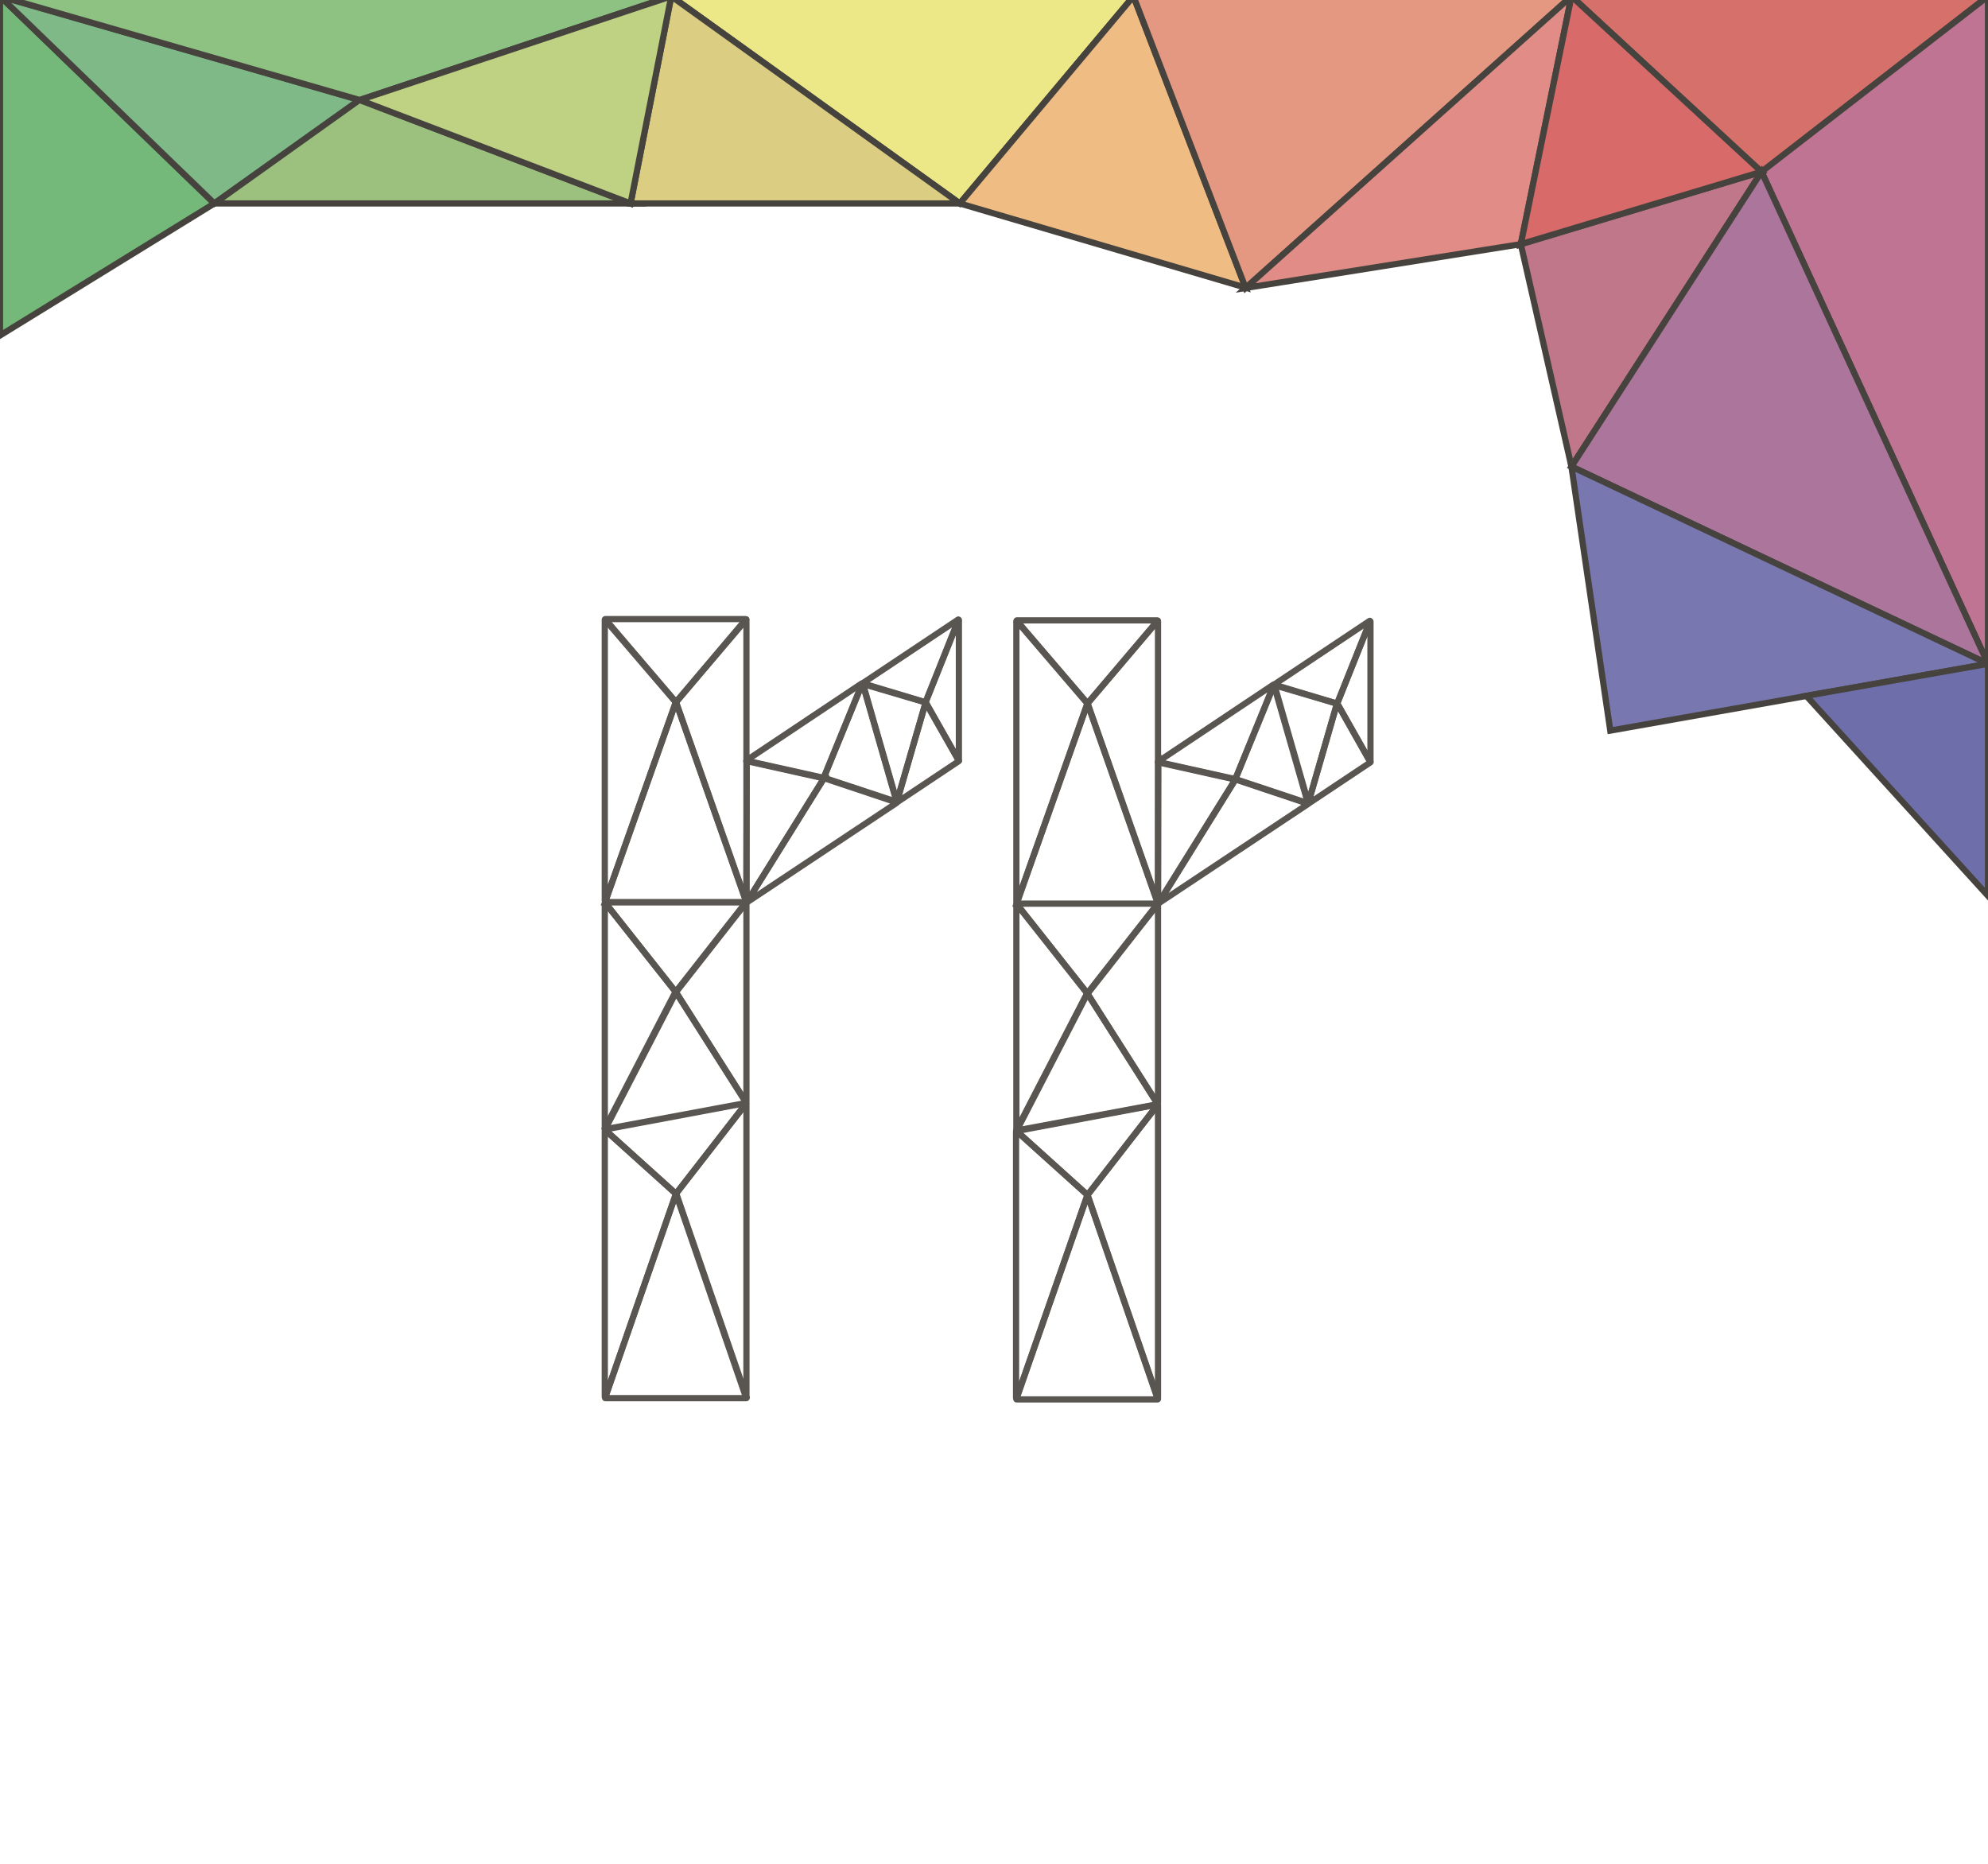 <?xml version="1.0" encoding="utf-8"?>
<!-- Generator: Adobe Illustrator 18.0.0, SVG Export Plug-In . SVG Version: 6.00 Build 0)  -->
<!DOCTYPE svg PUBLIC "-//W3C//DTD SVG 1.1//EN" "http://www.w3.org/Graphics/SVG/1.1/DTD/svg11.dtd">
<svg version="1.1" id="Layer_1" xmlns="http://www.w3.org/2000/svg" xmlns:xlink="http://www.w3.org/1999/xlink" x="0px" y="0px"
	 viewBox="0 0 640 600" enable-background="new 0 0 640 600" xml:space="preserve">
<rect y="-1.2" fill="#FFFFFF" width="641.5" height="601.2"/>
<g>
	<path fill="none" stroke="#595651" stroke-width="2" stroke-miterlimit="10" d="M194.8,199.5l22.7,26.5h0.2l22.5-26.5
		c0.1-0.1,0-0.2-0.1-0.2h-45.2C194.8,199.3,194.8,199.4,194.8,199.5z"/>
	<path fill="none" stroke="#595651" stroke-width="2" stroke-miterlimit="10" d="M217.6,226l-22.7,64c0,0.1-0.2,0.1-0.2,0v-90.5
		c0-0.1,0.1-0.1,0.2-0.1L217.6,226L217.6,226L217.6,226z M217.6,226l22.5,64c0,0.1,0.2,0.1,0.2,0v-90.5c0-0.1-0.1-0.1-0.2-0.1
		L217.6,226L217.6,226L217.6,226z"/>
	<path fill="none" stroke="#595651" stroke-width="2" stroke-miterlimit="10" d="M194.8,290.5h45.4c0.1,0,0.1-0.1,0.1-0.1
		l-22.6-64.2c0-0.1-0.2-0.1-0.2,0L194.8,290.5C194.8,290.5,194.8,290.5,194.8,290.5z M194.8,290.6l22.7,28.7c0,0.1,0.1,0.1,0.2,0
		l22.5-28.7c0.1-0.1,0-0.2-0.1-0.2h-45.2C194.8,290.5,194.8,290.5,194.8,290.6z"/>
	<path fill="none" stroke="#595651" stroke-width="2" stroke-miterlimit="10" d="M217.6,319.4l22.5,35.4c0.1,0.1,0.2,0,0.2-0.1
		v-64.1c0-0.1-0.1-0.1-0.2-0.1l-22.5,28.7V319.4L217.6,319.4z M217.6,319.4l-22.7-28.7c-0.1-0.1-0.2,0-0.2,0.1v72.6
		c0,0.1,0.1,0.1,0.2,0l22.7-43.9L217.6,319.4L217.6,319.4z"/>
	<path fill="none" stroke="#595651" stroke-width="2" stroke-miterlimit="10" d="M194.8,363.6l45.3-8.5c0.1,0,0.1-0.1,0.1-0.2
		l-22.6-35.5c0-0.1-0.1-0.1-0.2,0l-22.7,43.9C194.8,363.5,194.8,363.6,194.8,363.6L194.8,363.6z M194.8,363.8l22.7,20.4h0.2
		l22.5-28.9c0.1-0.1,0-0.2-0.1-0.2l-45.2,8.4C194.8,363.6,194.8,363.7,194.8,363.8z"/>
	<path fill="none" stroke="#595651" stroke-width="2" stroke-miterlimit="10" d="M217.6,384.3l-22.7,65.4c0,0.1-0.2,0.1-0.2,0v-85.8
		c0-0.1,0.1-0.1,0.2-0.1L217.6,384.3L217.6,384.3z M217.6,384.3l22.5,65.4c0,0.1,0.2,0.1,0.2,0v-94.3c0-0.1-0.1-0.1-0.2-0.1
		L217.6,384.3C217.6,384.2,217.6,384.2,217.6,384.3z"/>
	<path fill="none" stroke="#595651" stroke-width="2" stroke-miterlimit="10" d="M217.6,384.4L194.8,450c0,0.1,0,0.1,0.1,0.1h45.4
		c0.1,0,0.1-0.1,0.1-0.1l-22.6-65.5C217.6,384.4,217.6,384.4,217.6,384.4L217.6,384.4z M240.4,244.9l24.7,5.5c0.1,0,0.1,0.1,0.1,0.2
		l-24.7,39.7c-0.1,0.1-0.2,0-0.2-0.1L240.4,244.9L240.4,244.9L240.4,244.9z"/>
	<path fill="none" stroke="#595651" stroke-width="2" stroke-miterlimit="10" d="M265.2,250.4l12.3-30.2c0-0.1-0.1-0.2-0.2-0.1
		l-37,24.7c-0.1,0.1-0.1,0.2,0,0.2l24.7,5.5C265.2,250.4,265.2,250.4,265.2,250.4z M265.3,250.5l23.3,7.8c0.1,0,0.1,0.1,0,0.2
		l-48,31.9c-0.1,0.1-0.2,0-0.1-0.1L265.3,250.5C265.2,250.5,265.2,250.5,265.3,250.5z"/>
	<path fill="none" stroke="#595651" stroke-width="2" stroke-miterlimit="10" d="M265.2,250.3l12.4-30.2c0-0.1,0.2-0.1,0.2,0
		l10.9,37.9c0,0.1-0.1,0.2-0.1,0.1l-23.3-7.7C265.2,250.5,265.2,250.4,265.2,250.3z M277.8,219.9l30.6-20.4c0.1-0.1,0.2,0,0.2,0.1
		l-10.6,26.4l-0.1,0.1l-20.1-5.9C277.8,220,277.8,219.9,277.8,219.9L277.8,219.9z"/>
	<path fill="none" stroke="#595651" stroke-width="2" stroke-miterlimit="10" d="M298,226.1l-9.2,31.9c0,0.1-0.2,0.1-0.2,0
		l-10.9-37.9c0-0.1,0.1-0.2,0.1-0.1L298,226.1C298,226,298,226,298,226.1z M298,226l10.5,18.6c0.1,0.1,0.2,0.1,0.2-0.1v-44.9
		c0-0.1-0.2-0.1-0.2,0L298,226z"/>
	<path fill="none" stroke="#595651" stroke-width="2" stroke-miterlimit="10" d="M298,226.2l-9.3,31.9c0,0.1,0.1,0.2,0.2,0.1
		l19.8-13.2c0,0,0.1-0.1,0-0.1L298,226.2C298.1,226.1,298,226.1,298,226.2z"/>
	<path fill="none" stroke="#595651" stroke-width="2" stroke-miterlimit="10" d="M327.3,199.9l22.7,26.5h0.2l22.5-26.5
		c0.1-0.1,0-0.2-0.1-0.2h-45.2C327.3,199.7,327.3,199.8,327.3,199.9z"/>
	<path fill="none" stroke="#595651" stroke-width="2" stroke-miterlimit="10" d="M350.1,226.5l-22.7,64c0,0.1-0.2,0.1-0.2,0v-90.5
		c0-0.1,0.1-0.1,0.2-0.1l22.7,26.5V226.5z M350.1,226.5l22.5,64c0,0.1,0.2,0.1,0.2,0v-90.5c0-0.1-0.1-0.1-0.2-0.1l-22.5,26.5V226.5z
		"/>
	<path fill="none" stroke="#595651" stroke-width="2" stroke-miterlimit="10" d="M327.3,290.9h45.4c0.1,0,0.1-0.1,0.1-0.1
		l-22.6-64.2c0-0.1-0.2-0.1-0.2,0L327.3,290.9L327.3,290.9z M327.3,291.1l22.7,28.7c0,0.1,0.1,0.1,0.2,0l22.5-28.7
		c0.1-0.1,0-0.2-0.1-0.2h-45.2C327.3,290.9,327.3,291,327.3,291.1z"/>
	<path fill="none" stroke="#595651" stroke-width="2" stroke-miterlimit="10" d="M350.1,319.9l22.5,35.4c0.1,0.1,0.2,0,0.2-0.1
		v-64.1c0-0.1-0.1-0.1-0.2-0.1l-22.5,28.7V319.9z M350.1,319.8l-22.7-28.7c-0.1-0.1-0.2,0-0.2,0.1v72.6c0,0.1,0.1,0.1,0.2,0
		L350.1,319.8L350.1,319.8z"/>
	<path fill="none" stroke="#595651" stroke-width="2" stroke-miterlimit="10" d="M327.3,364.1l45.3-8.5c0.1,0,0.1-0.1,0.1-0.2
		l-22.6-35.5c0-0.1-0.1-0.1-0.2,0l-22.7,43.9C327.2,364,327.3,364.1,327.3,364.1L327.3,364.1z"/>
	<path fill="none" stroke="#595651" stroke-width="2" stroke-miterlimit="10" d="M327.3,364.2l22.7,20.4h0.2l22.5-28.9
		c0.1-0.1,0-0.2-0.1-0.2l-45.2,8.4C327.3,364.1,327.3,364.1,327.3,364.2z"/>
	<path fill="none" stroke="#595651" stroke-width="2" stroke-miterlimit="10" d="M350.1,384.7L327.3,450c0,0.1-0.2,0.1-0.2,0v-85.8
		c0-0.1,0.1-0.1,0.2-0.1L350.1,384.7L350.1,384.7z M350.1,384.7l22.5,65.4c0,0.1,0.2,0.1,0.2,0v-94.3c0-0.1-0.1-0.1-0.2-0.1
		L350.1,384.7L350.1,384.7z"/>
	<path fill="none" stroke="#595651" stroke-width="2" stroke-miterlimit="10" d="M350,384.9l-22.8,65.5c0,0.1,0,0.1,0.1,0.1h45.4
		c0.1,0,0.1-0.1,0.1-0.1l-22.6-65.5C350.1,384.8,350,384.8,350,384.9L350,384.9z M372.9,245.3l24.7,5.5c0.1,0,0.1,0.1,0.1,0.2
		l-24.7,39.8c-0.1,0.1-0.2,0-0.2-0.1L372.9,245.3C372.8,245.4,372.8,245.3,372.9,245.3z"/>
	<path fill="none" stroke="#595651" stroke-width="2" stroke-miterlimit="10" d="M397.7,250.8l12.3-30.2c0-0.1-0.1-0.2-0.2-0.1
		l-37,24.7c-0.1,0.1-0.1,0.2,0,0.2l24.7,5.5C397.7,250.9,397.7,250.9,397.7,250.8z M397.7,250.9l23.3,7.8c0.1,0,0.1,0.1,0,0.2
		l-48,31.9c-0.1,0.1-0.2,0-0.1-0.1L397.7,250.9C397.7,250.9,397.7,250.9,397.7,250.9L397.7,250.9z"/>
	<path fill="none" stroke="#595651" stroke-width="2" stroke-miterlimit="10" d="M397.7,250.8l12.4-30.2c0-0.1,0.2-0.1,0.2,0
		l10.9,37.9c0,0.1-0.1,0.2-0.1,0.1L397.7,250.8C397.7,250.9,397.7,250.9,397.7,250.8L397.7,250.8z M410.3,220.3l30.6-20.4
		c0.1-0.1,0.2,0,0.2,0.1l-10.6,26.4l-0.1,0.1l-20.1-5.9C410.3,220.5,410.3,220.4,410.3,220.3L410.3,220.3z"/>
	<path fill="none" stroke="#595651" stroke-width="2" stroke-miterlimit="10" d="M430.4,226.5l-9.2,31.9c0,0.1-0.2,0.1-0.2,0
		l-10.9-37.9c0-0.1,0.1-0.2,0.1-0.1L430.4,226.5C430.4,226.4,430.5,226.5,430.4,226.5z M430.5,226.5l10.5,18.6
		c0.1,0.1,0.2,0.1,0.2-0.1v-44.9c0-0.1-0.2-0.1-0.2,0L430.5,226.5C430.5,226.4,430.5,226.4,430.5,226.5z"/>
	<path fill="none" stroke="#595651" stroke-width="2" stroke-miterlimit="10" d="M430.4,226.6l-9.2,31.9c0,0.1,0.1,0.2,0.2,0.1
		l19.8-13.2c0,0,0.1-0.1,0-0.1l-10.6-18.7C430.6,226.5,430.4,226.5,430.4,226.6z"/>
</g>
<g>
	<path fill="#74B87A" stroke="#46433E" stroke-width="2" stroke-miterlimit="10" d="M0-1.2l69,66.7L0,108V-1.2z"/>
	<path fill="none" stroke="#46433E" stroke-width="2" stroke-miterlimit="10" d="M115.8,32.2L203,65.5l13.2-66.7L115.8,32.2z"/>
	<path fill="#ECE888" stroke="#46433E" stroke-width="2" stroke-miterlimit="10" d="M216.1-1.2h148.8L309,65.5L216.1-1.2z"/>
	<path fill="#DBCE82" stroke="#46433E" stroke-width="2" stroke-miterlimit="10" d="M203,65.5h106L216.1-1.2L203,65.5z"/>
	<path fill="#EFBC84" stroke="#46433E" stroke-width="2" stroke-miterlimit="10" d="M309,65.5l92,27.1L364.9-1.2L309,65.5z"/>
	<path fill="#E49881" stroke="#46433E" stroke-width="2" stroke-miterlimit="10" d="M364.9-1.2h141L401,92.7L364.9-1.2z"/>
	<path fill="#7EB987" stroke="#46433E" stroke-width="2" stroke-miterlimit="10" d="M69,65.5L0-1.2l115.8,33.4L69,65.5z"/>
	<path fill="none" stroke="#46433E" stroke-width="2" stroke-miterlimit="10" d="M505.9-1.2l61.2,56.6l-77.5,23.3L505.9-1.2z"/>
	<path fill="#E18C86" stroke="#46433E" stroke-width="2" stroke-miterlimit="10" d="M401,92.7l88.6-14.1l16.3-79.8L401,92.7z"/>
	<path fill="#BF7789" stroke="#46433E" stroke-width="2" stroke-miterlimit="10" d="M567.1,55.3l-77.5,23.3l16.3,71.6L567.1,55.3z"
		/>
	<path fill="#D6706B" stroke="#46433E" stroke-width="2" stroke-miterlimit="10" d="M505.9-1.2H640l-72.9,56.6L505.9-1.2z"/>
	<path fill="#C07494" stroke="#46433E" stroke-width="2" stroke-miterlimit="10" d="M567.1,55.3L640,213.7V-1.2L567.1,55.3z"/>
	<path fill="#AC759B" stroke="#46433E" stroke-width="2" stroke-miterlimit="10" d="M505.9,150.2L640,213.7L567.1,55.3L505.9,150.2z
		"/>
	<path fill="#7877AF" stroke="#46433E" stroke-width="2" stroke-miterlimit="10" d="M505.9,150.2l12.5,85L640,213.7L505.9,150.2z"/>
	<path fill="#6D6EAA" stroke="#46433E" stroke-width="2" stroke-miterlimit="10" d="M581.5,224l58.5,64.4v-74.7L581.5,224z"/>
	<path fill="#9CC07D" stroke="#46433E" stroke-width="2" stroke-miterlimit="10" d="M69,65.5H203l-87.2-33.4L69,65.5z"/>
	<path fill="#8DC282" stroke="#46433E" stroke-width="2" stroke-miterlimit="10" d="M0-1.2l115.8,33.4L216.1-1.2H0z"/>
	<path fill="#BFD182" stroke="#46433E" stroke-width="2" stroke-miterlimit="10" d="M216.1-1.2L115.8,32.2L203,65.5L216.1-1.2z"/>
	<path fill="#D96A6A" stroke="#46433E" stroke-width="2" stroke-miterlimit="10" d="M505.9-1.2l-16.3,79.8l77.5-23.3L505.9-1.2z"/>
</g>
</svg>

